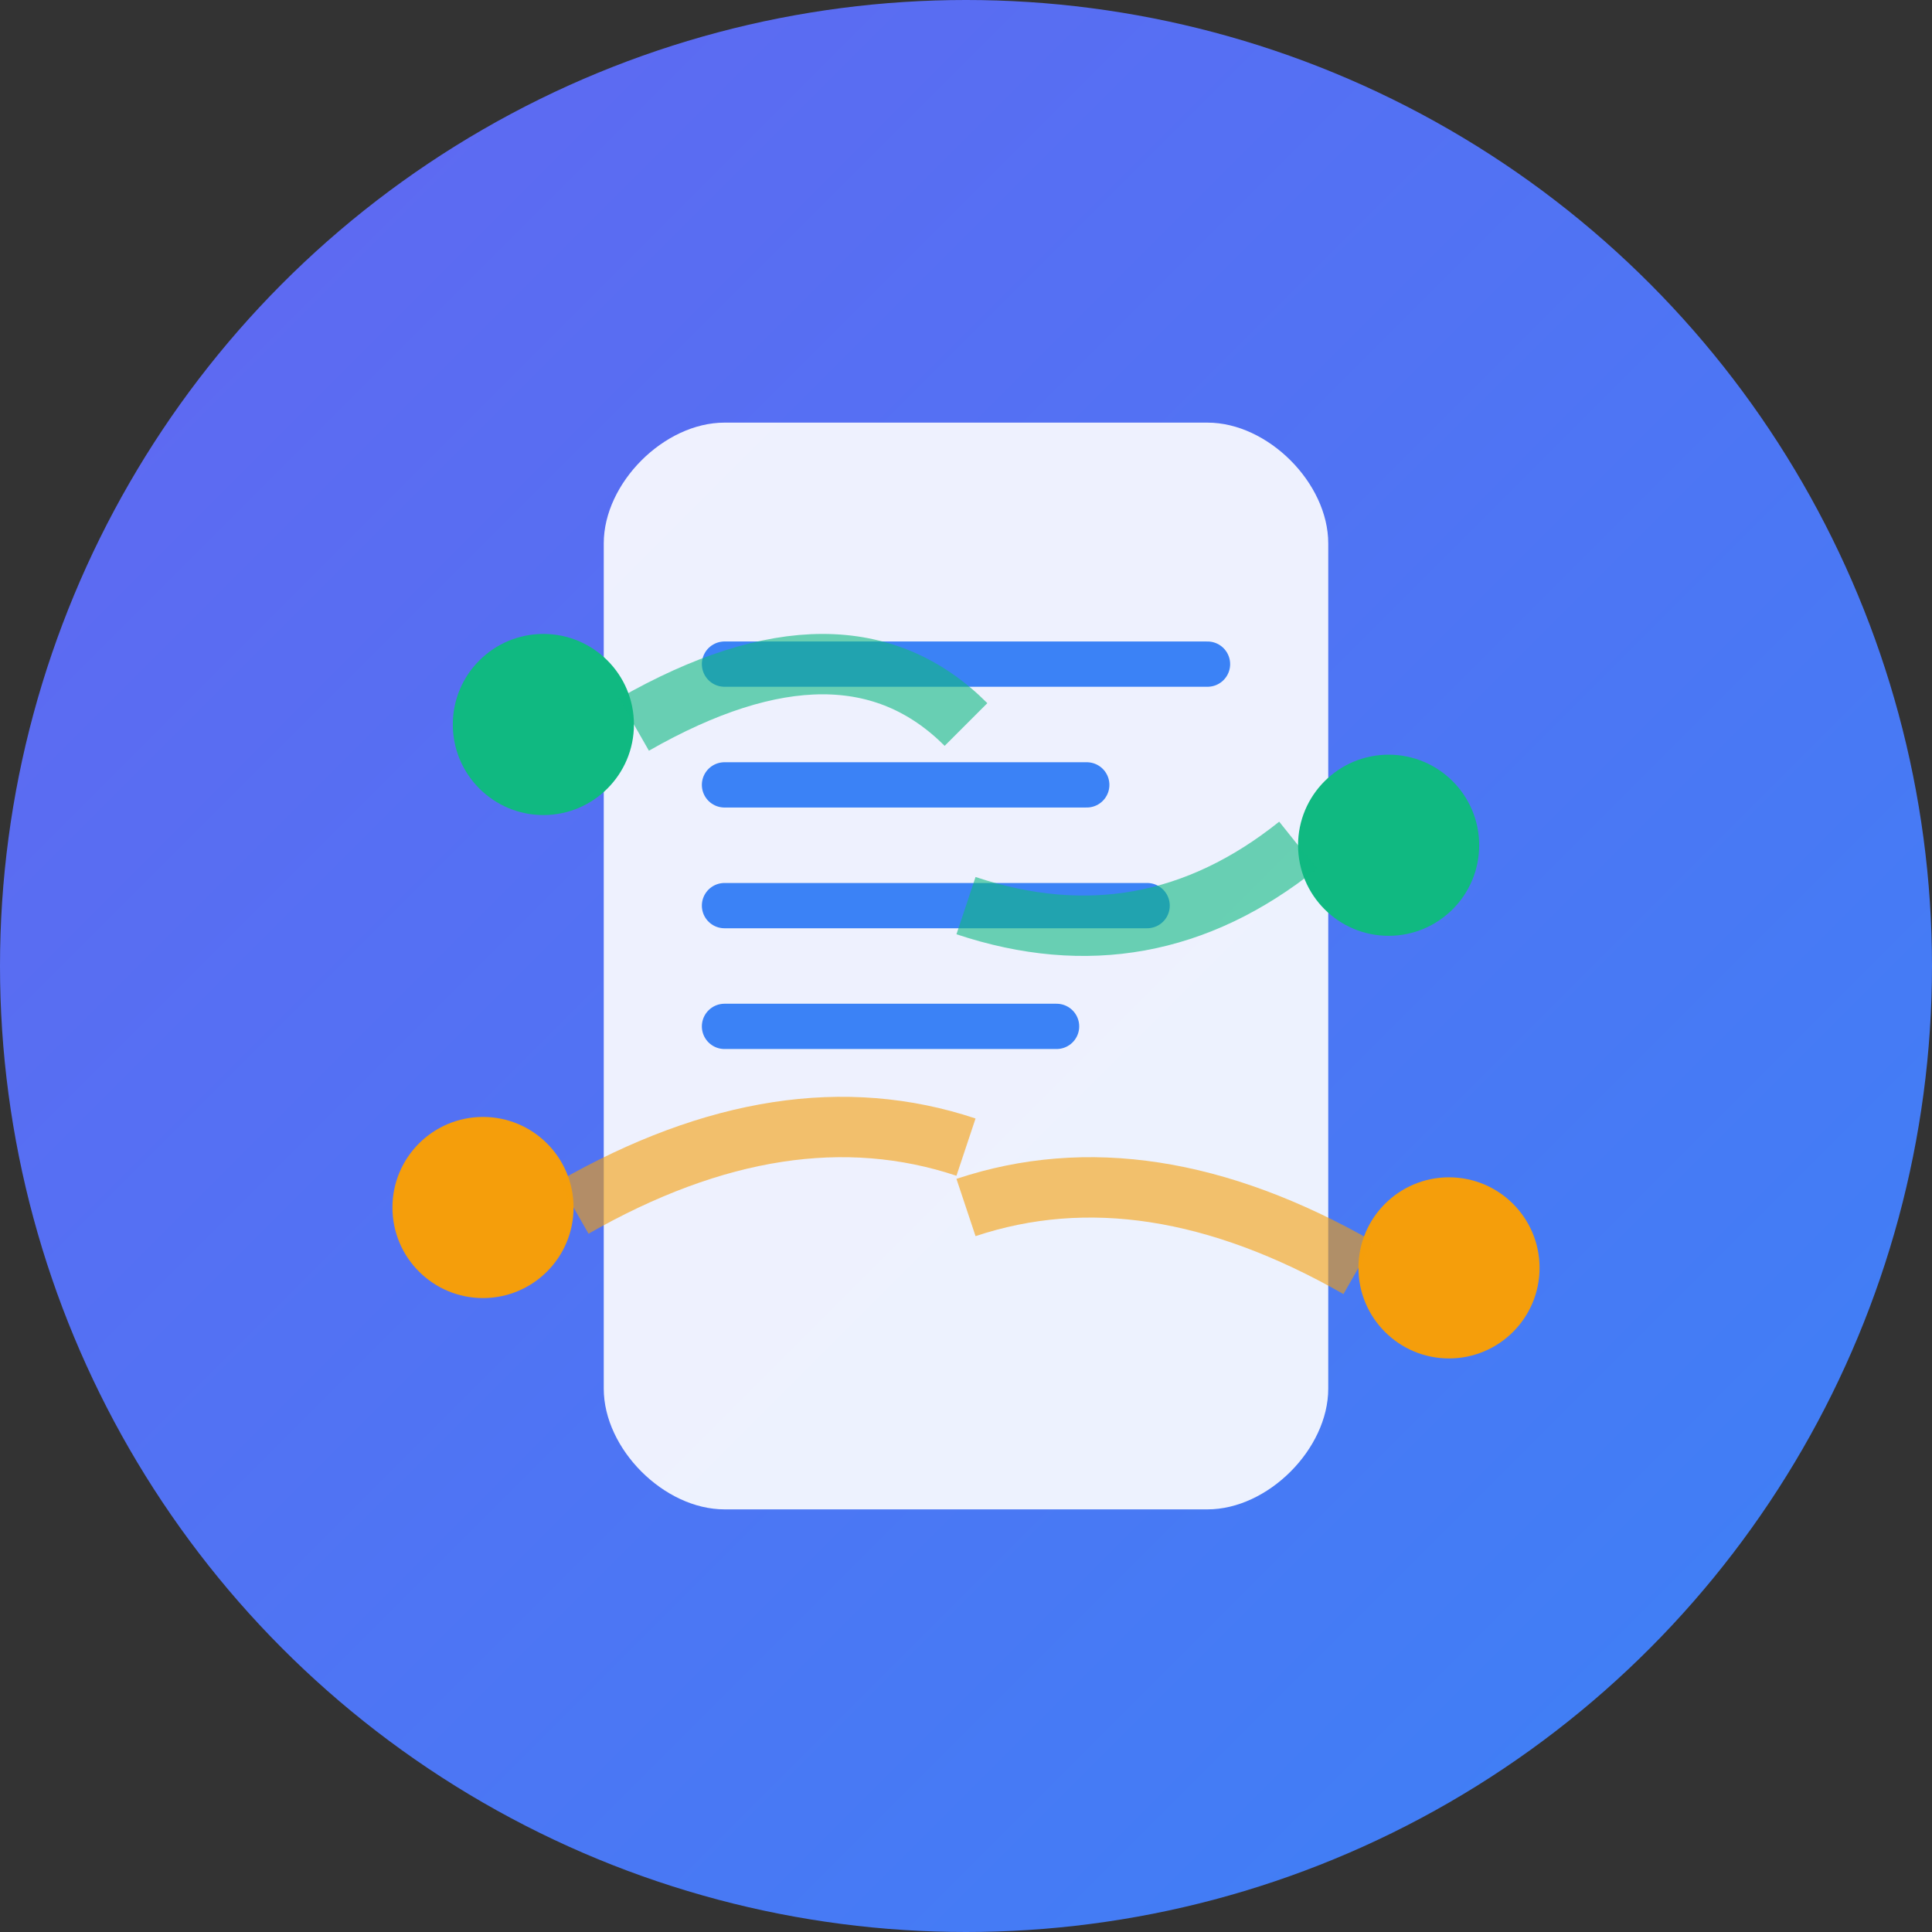 
<svg width="64" height="64" viewBox="0 0 64 64" fill="none" xmlns="http://www.w3.org/2000/svg">
  <rect x="0" y="0" width="64" height="64" fill="#333333" stroke="none"/>
  <!-- Background circle -->
  <circle cx="32" cy="32" r="32" fill="url(#gradient)" />
  
  <!-- Book/Knowledge symbol -->
  <path d="M20 18 C20 16, 22 14, 24 14 L40 14 C42 14, 44 16, 44 18 L44 46 C44 48, 42 50, 40 50 L24 50 C22 50, 20 48, 20 46 Z" fill="white" opacity="0.9"/>
  
  <!-- Book pages -->
  <line x1="24" y1="22" x2="40" y2="22" stroke="#3B82F6" stroke-width="1.5" stroke-linecap="round"/>
  <line x1="24" y1="26" x2="36" y2="26" stroke="#3B82F6" stroke-width="1.5" stroke-linecap="round"/>
  <line x1="24" y1="30" x2="38" y2="30" stroke="#3B82F6" stroke-width="1.5" stroke-linecap="round"/>
  <line x1="24" y1="34" x2="35" y2="34" stroke="#3B82F6" stroke-width="1.5" stroke-linecap="round"/>
  
  <!-- Connection dots (representing collaboration) -->
  <circle cx="18" cy="24" r="3" fill="#10B981"/>
  <circle cx="46" cy="28" r="3" fill="#10B981"/>
  <circle cx="16" cy="40" r="3" fill="#F59E0B"/>
  <circle cx="48" cy="42" r="3" fill="#F59E0B"/>
  
  <!-- Connection lines -->
  <path d="M21 24 Q28 20, 32 24" stroke="#10B981" stroke-width="2" fill="none" opacity="0.6"/>
  <path d="M43 28 Q38 32, 32 30" stroke="#10B981" stroke-width="2" fill="none" opacity="0.6"/>
  <path d="M19 40 Q26 36, 32 38" stroke="#F59E0B" stroke-width="2" fill="none" opacity="0.6"/>
  <path d="M45 42 Q38 38, 32 40" stroke="#F59E0B" stroke-width="2" fill="none" opacity="0.6"/>
  
  <!-- Gradient definition -->
  <defs>
    <linearGradient id="gradient" x1="0%" y1="0%" x2="100%" y2="100%">
      <stop offset="0%" style="stop-color:#6366F1;stop-opacity:1" />
      <stop offset="100%" style="stop-color:#3B82F6;stop-opacity:1" />
    </linearGradient>
  </defs>
</svg>
